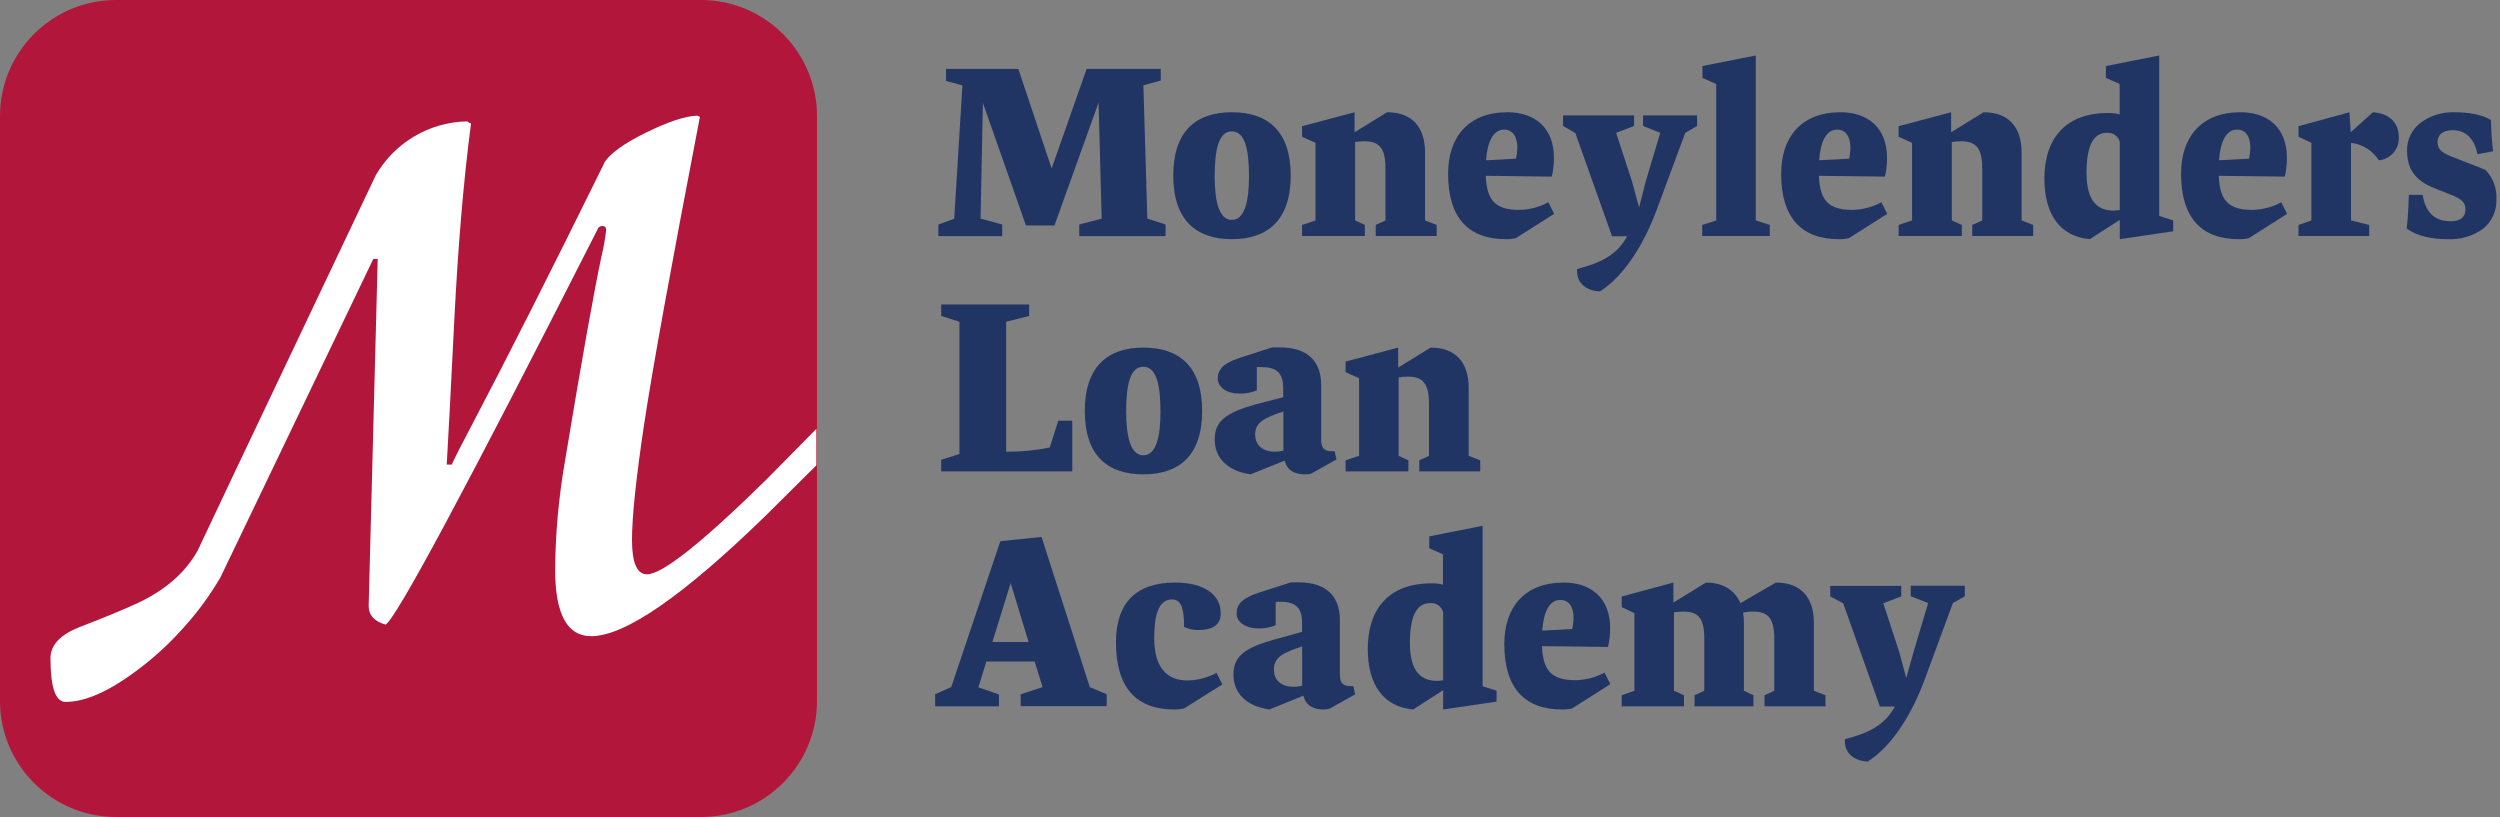 <svg width="100%" height="100%" viewBox="0 0 153 50" fill="none" xmlns="http://www.w3.org/2000/svg">
<rect x="0" y="0" width="153" height="50" fill="#808080" stroke="none"/>
<path d="M42.895 0H7.105C3.181 0 0 3.181 0 7.105V42.895C0 46.819 3.181 50 7.105 50H42.895C46.819 50 50 46.819 50 42.895V7.105C50 3.181 46.819 0 42.895 0Z" fill="#B2173B"/>
<path d="M46.914 29.337C42.971 33.211 40.531 35.148 39.595 35.148C38.983 35.148 38.678 34.446 38.678 33.041C38.678 31.636 38.924 29.283 39.418 25.982C39.913 22.685 41.052 16.409 42.834 7.154L42.678 7.077C41.938 7.102 40.887 7.45 39.525 8.12C38.163 8.791 37.307 9.413 36.959 9.986L36.998 9.946C33.785 16.471 31.045 21.892 28.777 26.208C28.257 27.183 27.88 27.925 27.646 28.435H27.34C27.419 27.132 27.573 24.194 27.802 19.62C28.03 15.047 28.372 11.028 28.826 7.564C28.741 7.531 28.662 7.486 28.591 7.429C27.454 7.45 26.342 7.763 25.363 8.34C24.383 8.916 23.569 9.736 23 10.72C22.096 12.633 20.32 16.374 17.669 21.945C15.018 27.515 13.158 31.439 12.087 33.717C11.308 35.097 10.033 36.186 8.261 36.983C7.362 37.391 6.223 37.859 4.845 38.387C3.673 38.855 3.089 39.488 3.089 40.28C3.089 42.064 3.395 42.956 4.007 42.956C5.026 42.956 6.21 42.507 7.558 41.608C8.866 40.742 10.06 39.714 11.111 38.549C12.021 37.566 12.82 36.486 13.494 35.329L22.844 15.852H23.116L22.562 37.075C22.562 37.647 22.905 38.029 23.596 38.225C24.232 37.886 28.553 29.832 36.558 14.063C36.575 13.995 36.614 13.935 36.67 13.893C36.726 13.85 36.794 13.829 36.864 13.831C37.02 13.831 37.099 13.916 37.099 14.084C37.031 14.65 36.929 15.21 36.794 15.764C36.592 16.712 36.307 18.21 35.943 20.232C35.579 22.254 35.117 24.963 34.558 28.334C34.188 30.488 33.992 32.669 33.974 34.855C33.974 37.577 34.709 38.937 36.179 38.934C38.248 38.934 41.817 36.468 46.883 31.536L49.96 28.478V26.245L46.914 29.337Z" fill="white"/>
<path d="M67.424 13.378L67.231 6.285L64.534 13.797H62.788L60.154 6.304L60.01 13.378L61.335 13.739V14.451H57.429V13.739L58.399 13.384L58.9 5.227L57.897 4.952V4.218H62.323L64.36 10.31L66.501 4.218H71.039V4.93L69.975 5.221L70.217 13.378L71.333 13.739V14.451H66.051V13.739L67.424 13.378Z" fill="#213564"/>
<path d="M75.388 6.869C77.554 6.869 78.991 7.983 78.991 10.745C78.991 13.506 77.554 14.638 75.388 14.638C73.223 14.638 71.804 13.491 71.804 10.745C71.804 7.998 73.223 6.869 75.388 6.869ZM75.388 13.457C76.165 13.457 76.438 12.344 76.438 10.793C76.438 9.114 76.181 8.041 75.388 8.041C74.596 8.041 74.339 9.108 74.339 10.793C74.339 12.344 74.615 13.457 75.388 13.457Z" fill="#213564"/>
<path d="M84.194 13.766L84.79 13.491V10.292C84.79 9.016 84.371 8.646 83.496 8.646C83.308 8.648 83.12 8.663 82.934 8.692V13.491L83.53 13.766V14.445H79.686V13.766L80.508 13.491V8.741L79.686 8.371V7.723L82.9 6.869V8.093L84.888 6.869C86.439 6.869 87.213 7.805 87.213 9.316V13.491L87.925 13.766V14.445H84.194V13.766Z" fill="#213564"/>
<path d="M90.929 10.76C90.993 12.231 91.479 12.846 92.981 12.846C93.602 12.835 94.212 12.675 94.758 12.378L95.113 13.087L92.77 14.574C92.57 14.621 92.364 14.642 92.158 14.638C89.883 14.638 88.623 13.347 88.623 10.631C88.623 8.402 89.846 6.869 92.256 6.869C93.954 6.869 95.1 7.836 95.1 9.662C95.103 10.048 95.059 10.433 94.969 10.809L90.929 10.76ZM90.944 9.809L92.779 9.711C92.83 9.494 92.857 9.273 92.862 9.05C92.862 8.337 92.556 7.934 92.054 7.934C91.378 7.928 91.026 8.692 90.944 9.809Z" fill="#213564"/>
<path d="M100.719 11.099L101.606 8.13L100.554 7.708V7.062H103.863V7.708L103.138 8.13L101.398 12.821C100.606 14.962 99.394 16.892 97.923 17.831C97.244 17.831 96.516 17.427 96.516 16.608V16.464C97.874 16.106 98.942 15.657 99.575 14.461H98.657L96.412 8.145L95.66 7.708V7.062H100.006V7.708L98.908 8.13L99.878 11.099L100.312 12.699L100.719 11.099Z" fill="#213564"/>
<path d="M104.175 13.766L105.031 13.491V5.138L104.19 4.768V4.04L107.453 3.395V13.488L108.31 13.763V14.442H104.175V13.766Z" fill="#213564"/>
<path d="M111.316 10.76C111.381 12.231 111.864 12.846 113.366 12.846C113.987 12.835 114.597 12.675 115.143 12.378L115.5 13.087L113.158 14.574C112.957 14.621 112.752 14.642 112.546 14.638C110.267 14.638 109.007 13.347 109.007 10.631C109.007 8.402 110.231 6.869 112.644 6.869C114.338 6.869 115.485 7.836 115.485 9.662C115.487 10.048 115.444 10.433 115.357 10.809L111.316 10.76ZM111.332 9.809L113.167 9.711C113.216 9.494 113.243 9.272 113.246 9.05C113.246 8.337 112.94 7.934 112.439 7.934C111.751 7.928 111.411 8.692 111.332 9.809Z" fill="#213564"/>
<path d="M120.7 13.766L121.312 13.491V10.292C121.312 9.016 120.889 8.646 120.018 8.646C119.828 8.648 119.639 8.663 119.452 8.692V13.491L120.064 13.766V14.445H116.195V13.766L117.017 13.491V8.741L116.195 8.371V7.723L119.409 6.869V8.093L121.394 6.869C122.945 6.869 123.722 7.805 123.722 9.316V13.491L124.431 13.766V14.445H120.7V13.766Z" fill="#213564"/>
<path d="M129.731 13.457L127.896 14.638C126.086 14.476 125.116 13.136 125.116 10.922C125.116 8.708 126.199 6.915 129.028 6.915C129.262 6.914 129.495 6.942 129.722 6.998V5.138L128.881 4.768V4.04L132.145 3.395V13.216L133.001 13.491V14.155L129.731 14.638V13.457ZM128.955 8.13C128.23 8.13 127.695 8.692 127.695 10.576C127.695 12.387 128.438 12.889 129.358 12.889C129.483 12.884 129.608 12.873 129.731 12.855V8.677C129.685 8.51 129.583 8.364 129.441 8.264C129.299 8.165 129.127 8.117 128.955 8.13Z" fill="#213564"/>
<path d="M135.787 10.76C135.855 12.231 136.338 12.846 137.84 12.846C138.461 12.835 139.071 12.675 139.617 12.378L139.971 13.087L137.632 14.574C137.431 14.621 137.226 14.642 137.02 14.638C134.741 14.638 133.481 13.347 133.481 10.631C133.481 8.402 134.705 6.869 137.118 6.869C138.812 6.869 139.959 7.836 139.959 9.662C139.961 10.048 139.918 10.433 139.831 10.809L135.787 10.76ZM135.806 9.809L137.641 9.711C137.689 9.494 137.716 9.272 137.72 9.05C137.72 8.337 137.43 7.934 136.913 7.934C136.225 7.928 135.885 8.692 135.806 9.809Z" fill="#213564"/>
<path d="M143.883 8.741V13.491L144.996 13.766V14.445H140.669V13.766L141.458 13.491V8.741L140.669 8.371V7.723L143.785 6.869L143.865 8.093L145.223 6.869C146.37 6.949 146.807 7.658 146.807 8.371C146.832 8.723 146.717 9.071 146.489 9.34C146.26 9.608 145.935 9.777 145.583 9.809C145.397 9.516 145.147 9.268 144.853 9.084C144.559 8.899 144.228 8.782 143.883 8.741Z" fill="#213564"/>
<path d="M147.29 13.974C147.37 13.314 147.403 12.62 147.419 11.925H148.266C148.459 13.121 149.107 13.54 149.994 13.54C150.575 13.54 150.884 13.28 150.884 12.831C150.884 12.457 150.737 12.219 150.092 11.956L149.073 11.552C147.749 11.053 147.312 10.292 147.312 9.209C147.307 8.882 147.379 8.558 147.522 8.264C147.666 7.969 147.877 7.713 148.137 7.515C148.742 7.066 149.483 6.838 150.235 6.87C151.043 6.87 151.899 6.998 152.45 7.353C152.45 8.032 152.514 8.726 152.578 9.258L151.624 9.436C151.401 8.387 150.835 7.968 150.095 7.968C149.514 7.968 149.177 8.24 149.177 8.692C149.177 9.081 149.37 9.322 150 9.567L152.101 10.39C152.329 10.621 152.506 10.897 152.623 11.2C152.74 11.503 152.793 11.827 152.78 12.152C152.8 12.504 152.735 12.857 152.592 13.18C152.448 13.502 152.23 13.787 151.954 14.008C151.315 14.461 150.541 14.683 149.758 14.638C148.92 14.638 147.92 14.476 147.29 13.974Z" fill="#213564"/>
<path d="M57.603 28.851V28.138L58.717 27.783V19.691L57.603 19.336V18.632H62.983V19.336L61.576 19.691V27.643C62.472 27.652 63.366 27.566 64.243 27.386L64.769 25.746H65.623V28.851H57.603Z" fill="#213564"/>
<path d="M69.969 21.272C72.134 21.272 73.572 22.388 73.572 25.15C73.572 27.912 72.14 29.031 69.969 29.031C67.797 29.031 66.39 27.896 66.39 25.15C66.39 22.403 67.828 21.272 69.969 21.272ZM69.969 27.863C70.746 27.863 71.021 26.75 71.021 25.199C71.021 23.52 70.761 22.446 69.969 22.446C69.177 22.446 68.92 23.514 68.92 25.199C68.926 26.75 69.201 27.863 69.969 27.863Z" fill="#213564"/>
<path d="M79.878 29.031C79.218 29.031 78.78 28.79 78.618 28.19L76.535 29.031C75.098 28.82 74.339 28.013 74.339 26.89C74.339 25.768 75.034 25.257 76.841 24.749L78.532 24.309V23.761C78.532 22.743 78.046 22.468 77.19 22.468C77.099 22.46 77.008 22.46 76.918 22.468V23.89C76.57 24.034 76.195 24.101 75.82 24.086C75.107 24.086 74.526 23.712 74.526 23.168C74.526 22.624 74.865 22.229 75.85 21.908L77.853 21.259H78.306C80.141 21.259 80.857 22.214 80.857 23.572V26.936C80.857 27.422 81.068 27.615 81.469 27.615H81.68L81.793 28.117L80.242 28.988C80.124 29.02 80.001 29.035 79.878 29.031ZM76.82 26.609C76.82 27.285 77.318 27.643 78.043 27.643C78.212 27.643 78.381 27.621 78.545 27.578V25.183C77.392 25.569 76.811 25.829 76.811 26.621L76.82 26.609Z" fill="#213564"/>
<path d="M86.858 28.172L87.454 27.896V24.697C87.454 23.422 87.035 23.049 86.163 23.049C85.974 23.051 85.785 23.067 85.598 23.098V27.896L86.194 28.172V28.851H82.35V28.172L83.175 27.896V23.147L82.35 22.776V22.128L85.567 21.272V22.495L87.555 21.272C89.106 21.272 89.883 22.211 89.883 23.718V27.896L90.592 28.172V28.851H86.861L86.858 28.172Z" fill="#213564"/>
<path d="M67.73 42.488V43.216H62.466V42.488L63.806 42.051L63.32 40.485H60.365L59.876 42.063L61.136 42.501V43.229H57.23V42.488L58.215 42.051L61.221 33.12L63.742 32.86L66.696 42.051L67.73 42.488ZM60.735 39.289H62.95L61.852 35.686L60.735 39.289Z" fill="#213564"/>
<path d="M71.868 43.421C69.556 43.421 68.296 42.112 68.296 39.301C68.296 36.879 69.556 35.653 71.899 35.653C73.755 35.653 74.71 36.426 74.71 37.54C74.71 38.283 74.159 38.558 73.336 38.558C73.035 38.563 72.736 38.497 72.465 38.365C72.465 37.142 72.254 36.686 71.721 36.686C70.85 36.686 70.639 37.784 70.639 39.044C70.639 40.88 71.431 41.644 72.676 41.644C73.297 41.634 73.907 41.473 74.453 41.176L74.807 41.886L72.465 43.357C72.269 43.402 72.069 43.424 71.868 43.421Z" fill="#213564"/>
<path d="M81.025 43.421C80.365 43.421 79.927 43.18 79.765 42.58L77.682 43.421C76.245 43.21 75.486 42.403 75.486 41.28C75.486 40.158 76.181 39.647 77.988 39.139L79.686 38.668V38.121C79.686 37.102 79.199 36.827 78.343 36.827C78.252 36.824 78.161 36.83 78.071 36.846V38.265C77.723 38.409 77.349 38.475 76.973 38.46C76.26 38.46 75.679 38.087 75.679 37.543C75.679 36.998 76.019 36.604 77.003 36.283L79.007 35.638H79.45C81.285 35.638 82.001 36.589 82.001 37.947V41.311C82.001 41.797 82.212 41.99 82.613 41.99H82.824L82.937 42.492L81.386 43.363C81.269 43.4 81.148 43.42 81.025 43.421ZM77.967 40.999C77.967 41.678 78.465 42.033 79.19 42.033C79.359 42.033 79.528 42.011 79.692 41.968V39.562C78.533 39.947 77.958 40.207 77.958 40.999H77.967Z" fill="#213564"/>
<path d="M88.32 42.241L86.484 43.421C84.677 43.259 83.707 41.919 83.707 39.705C83.707 37.491 84.79 35.699 87.616 35.699C87.85 35.697 88.083 35.724 88.31 35.781V33.925L87.472 33.554V32.824L90.736 32.178V41.999L91.592 42.274V42.938L88.32 43.421V42.241ZM87.546 36.91C86.818 36.91 86.286 37.475 86.286 39.356C86.286 41.167 87.029 41.669 87.95 41.669C88.073 41.664 88.197 41.653 88.32 41.635V37.46C88.273 37.292 88.17 37.145 88.027 37.044C87.884 36.944 87.711 36.896 87.537 36.91H87.546Z" fill="#213564"/>
<path d="M94.369 39.543C94.434 41.014 94.92 41.629 96.422 41.629C97.043 41.618 97.653 41.458 98.198 41.161L98.553 41.87L96.21 43.357C96.01 43.404 95.805 43.425 95.599 43.421C93.323 43.421 92.063 42.127 92.063 39.414C92.063 37.185 93.287 35.653 95.697 35.653C97.394 35.653 98.541 36.619 98.541 38.445C98.544 38.831 98.5 39.216 98.41 39.592L94.369 39.543ZM94.385 38.592L96.22 38.494C96.27 38.277 96.298 38.056 96.302 37.833C96.302 37.121 96.012 36.717 95.492 36.717C94.807 36.717 94.467 37.475 94.385 38.592Z" fill="#213564"/>
<path d="M107.989 42.55L108.585 42.274V39.075C108.585 37.8 108.166 37.43 107.291 37.43C107.086 37.424 106.88 37.446 106.68 37.494C106.713 37.707 106.729 37.923 106.729 38.139V42.274L107.31 42.55V43.228H103.707V42.55L104.303 42.274V39.075C104.303 37.8 103.9 37.43 103.028 37.43C102.833 37.431 102.639 37.446 102.447 37.475V42.274L103.059 42.55V43.228H99.248V42.55L100.025 42.274V37.524L99.248 37.154V36.506L102.413 35.653V36.876L104.401 35.653C105.469 35.653 106.178 36.136 106.518 36.91L108.683 35.653C110.234 35.653 111.008 36.589 111.008 38.099V42.274L111.72 42.55V43.228H107.989V42.55Z" fill="#213564"/>
<path d="M117.115 39.882L118.002 36.91L116.938 36.491V35.845H120.247V36.491L119.516 36.91L117.788 41.595C116.996 43.736 115.785 45.666 114.314 46.602C113.635 46.602 112.907 46.198 112.907 45.379V45.241C114.265 44.883 115.332 44.43 115.965 43.238H115.048L112.803 36.919L112.011 36.5V35.854H116.357V36.5L115.259 36.919L116.228 39.892L116.663 41.491L117.115 39.882Z" fill="#213564"/>
</svg>
